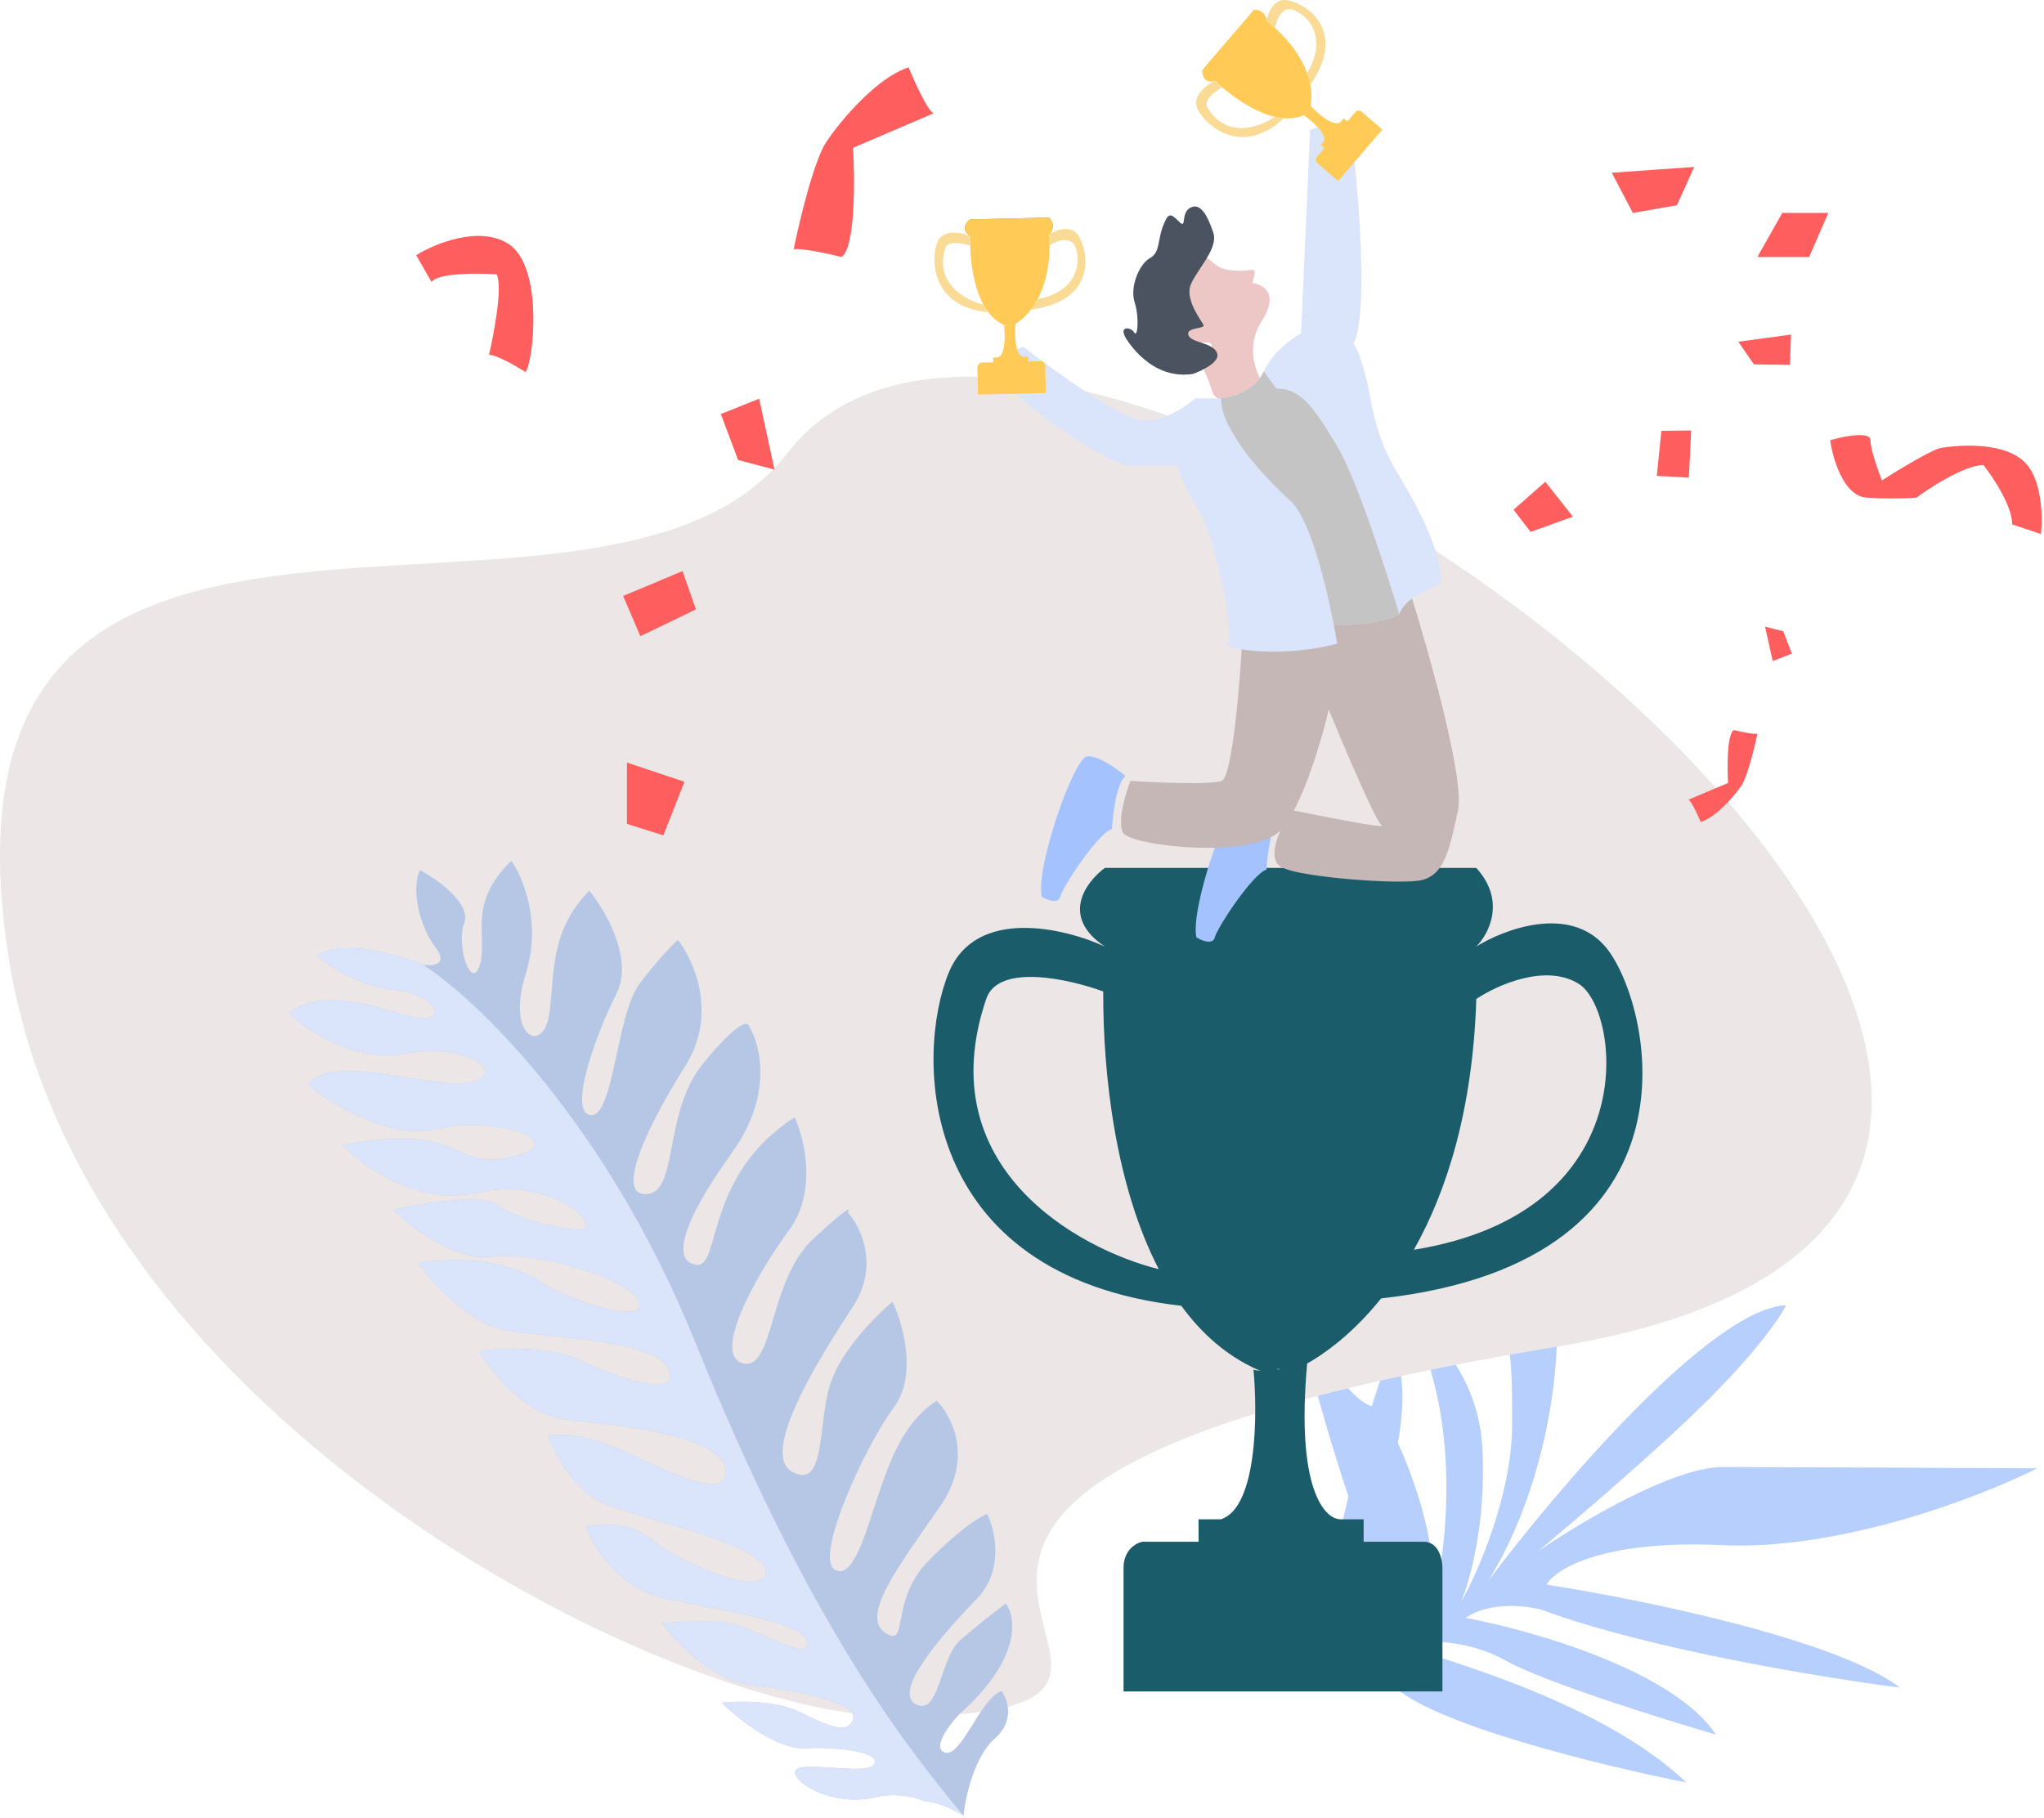 <svg width="407" height="362" viewBox="0 0 407 362" fill="none" xmlns="http://www.w3.org/2000/svg">
<path d="M273.642 311.336C272.333 322.053 271.315 330.087 260.563 335.828C262.361 326.189 265.349 311.343 268.488 298.019C264.654 286.474 257.331 262.225 258.708 257.597C260.845 264.114 266.727 277.742 273.154 280.108C274.718 274.877 276.186 270.938 277.414 269.212C278.692 270.898 280.284 276.63 278.346 287.339C282.253 295.862 288.644 314.615 282.951 321.432L284.462 323.099C287.843 311.682 291.81 283.557 280.621 262.392C285.183 265.013 294.485 273.949 295.197 288.722C295.909 303.496 292.611 315.16 290.872 319.145C294.305 313.131 301.156 297.543 301.097 283.312C301.024 265.521 301.807 259.368 278.753 232.598C288.654 235.39 308.732 244.42 309.833 258.198C311.21 275.422 306.565 298.366 296.346 314.825C309.884 296.792 340.695 260.57 355.643 259.952C354.634 262.071 350.137 268.781 340.211 278.681C330.285 288.581 313.4 303.01 306.198 308.987C314.338 303.376 333.104 292.158 343.048 292.169C352.991 292.18 388.936 292.339 405.665 292.417C394.659 297.984 366.698 308.839 342.914 307.725C319.128 306.612 309.688 312.504 307.941 315.589C326.129 318.39 365.668 326.413 378.318 336.093C363.379 334.203 328.211 328.461 307.054 320.624C303.962 319.775 296.59 318.903 291.836 322.213C304.943 324.643 333.26 332.695 341.678 345.458C330.839 342.299 307.3 334.93 299.859 330.731C290.558 325.481 278.701 326.768 280.395 327.968C282.089 329.168 317.681 337.695 335.787 354.996C319.139 351.721 284.077 343.187 277.005 335.256C276.432 333.955 274.411 331.658 270.909 332.874C267.406 334.088 272.473 330.255 275.444 328.187C275.796 323.121 275.929 312.66 273.642 311.336Z" fill="#B7CFFD"/>
<path d="M1.588 189.858C15.759 283.683 135.549 342.237 179.138 341.874C262.857 341.179 124.593 298.854 310.206 268.169C495.818 237.483 214.348 15.705 156.769 90.258C119.364 138.69 -16.125 72.576 1.588 189.858Z" fill="#ECE6E6"/>
<path d="M63.064 190.32C68.317 186.9 79.375 190.116 84.247 192.152C86.193 192.429 89.405 192.113 86.686 188.628C83.287 184.272 81.869 176.476 83.661 173.307C87.164 175.197 93.824 179.939 92.44 183.791C90.71 188.607 94.026 197.716 95.589 191.983C97.152 186.251 92.961 180.143 101.8 171.429C104.105 174.663 107.912 183.681 104.701 193.879C100.687 206.627 108.08 209.846 109.309 202.278C110.539 194.712 109.141 185.728 117.333 177.368C120.587 181.356 126.221 191.054 122.736 197.942C118.379 206.551 113.085 221.727 117.651 222.081C122.218 222.435 122.758 201.964 127.343 195.919C131.013 191.082 133.972 188.08 134.994 187.184C138.185 191.262 142.948 201.987 136.477 212.26C128.389 225.102 122.49 238.256 128.808 237.817C135.125 237.378 132.017 221.599 139.959 211.864C146.314 204.075 148.611 203.42 148.966 204.067C151.371 207.735 154.1 217.961 145.779 229.519C135.376 243.966 133.876 251.345 138.713 251.886C143.551 252.428 140.212 234.084 158.246 222.513C160.213 226.814 162.743 237.329 157.122 244.985C150.097 254.553 141.78 270.042 147.973 271.521C154.166 273.001 153.017 254.97 161.939 246.714C169.077 240.109 169.486 240.446 168.798 241.439C171.37 244.287 175.179 252.027 169.843 260.2C163.172 270.415 151.04 289.677 157.837 293.178C164.634 296.679 162.673 283.297 165.466 275.208C167.7 268.738 174.569 261.867 177.724 259.239C179.781 263.603 182.716 273.918 177.997 280.272C172.098 288.215 162.301 309.895 166.096 312.521C169.891 315.147 172.642 304.224 174.664 298.408C176.686 292.592 179.311 283.587 186.525 278.958C189.52 281.967 193.861 290.368 187.257 299.907C179.002 311.832 171.331 321.755 176.209 325.131C181.089 328.508 176.959 318.836 184.965 310.747C191.369 304.276 195.36 301.908 196.556 301.532C198.175 304.79 200.018 312.746 194.431 318.501C187.448 325.693 177.65 336.95 182.362 339.409C187.074 341.868 187.094 330.258 191.18 326.671C194.449 323.803 198.602 320.584 200.269 319.334C202.354 322.113 203.423 330.414 191.015 341.389C188.965 343.577 185.52 348.168 188.138 349.018C191.412 350.081 195.184 338.261 199.417 336.781C200.668 338.448 202.148 342.679 198.062 346.265C193.976 349.851 192.219 357.988 191.851 361.608C190.578 360.745 187.266 358.965 184.207 358.75C181.647 357.703 178.061 357.054 174.358 357.92C165.268 360.048 157.136 354.42 158.449 352.523C159.763 350.627 172.877 353.689 174.107 351.334C175.337 348.978 167.31 347.832 160.263 348.167C154.625 348.434 146.863 342.235 143.686 339.102C146.862 338.76 154.357 338.629 158.928 340.829L159.26 340.99C164.802 343.66 168.831 345.6 169.873 342.392C170.937 339.119 159.365 336.723 149.691 335.64C141.951 334.775 134.539 327.026 131.8 323.261C134.211 323.059 140.094 322.747 144.33 323.114C149.627 323.571 160.74 331.262 160.719 327.238C160.697 323.216 145.373 321.029 133.071 318.529C123.23 316.529 118.044 307.997 116.682 303.981C119.253 303.356 125.459 303 129.713 306.585C135.03 311.066 152.273 318.589 152.46 313.106C152.647 307.624 129.046 302.916 120.872 299.666C114.333 297.065 110.321 289.425 109.132 285.93C112.802 285.263 117.722 286.262 123.623 288.742C129.523 291.222 145.099 299.996 144.494 292.763C143.888 285.53 122.246 283.781 112.572 282.699C104.833 281.832 97.92 273.362 95.432 269.235C98.1 268.276 109.443 268.108 114.885 270.671C120.327 273.234 135.402 279.256 133.316 273.003C131.23 266.75 110.11 266.565 100.811 264.94C93.371 263.64 85.978 255.479 83.212 251.56C95.409 249.578 104.041 252.745 108.107 255.559C112.173 258.373 127.894 264.04 127.33 259.642C126.767 255.244 107.397 249.055 98.14 250.265C90.734 251.234 81.932 244.529 78.457 241.054C79.75 240.346 95.344 237.509 98.597 239.76C101.85 242.01 107.938 244.22 114.694 244.886C121.449 245.552 110.585 234.026 95.344 237.509C83.152 240.295 72.208 232.321 68.26 227.986C93.758 223.584 89.11 233.195 101.87 230.4C114.629 227.605 98.449 222.02 86.878 224.836C77.621 227.088 65.993 219.871 61.337 215.98C66.569 209.58 85.189 216.853 93.257 215.622C101.326 214.391 93.673 207.492 80.83 209.828C70.555 211.697 61.036 205.217 57.561 201.744C62.564 197.99 69.319 198.657 79.87 201.949C90.42 205.241 87.438 197.967 78.764 197.176C71.825 196.543 65.406 192.341 63.064 190.32Z" fill="#B6C7E5"/>
<path d="M138.444 267.333C160.447 321.84 179.131 346.393 191.851 361.608C190.578 360.745 187.266 358.965 184.207 358.75C181.647 357.703 178.061 357.054 174.358 357.92C165.268 360.048 157.136 354.42 158.449 352.523C159.763 350.627 172.877 353.689 174.107 351.334C175.337 348.978 167.31 347.832 160.263 348.167C154.625 348.434 146.863 342.235 143.686 339.102C146.862 338.76 154.357 338.629 158.928 340.829L159.26 340.99C164.802 343.66 168.831 345.6 169.873 342.392C170.937 339.119 159.365 336.723 149.691 335.64C141.951 334.775 134.539 327.026 131.8 323.261C134.211 323.059 140.094 322.747 144.33 323.114C149.627 323.571 160.74 331.262 160.719 327.238C160.697 323.216 145.373 321.029 133.071 318.529C123.23 316.529 118.044 307.997 116.682 303.981C119.253 303.356 125.459 303 129.713 306.585C135.03 311.066 152.273 318.589 152.46 313.106C152.647 307.624 129.046 302.916 120.872 299.666C114.333 297.065 110.321 289.425 109.132 285.93C112.802 285.263 117.722 286.262 123.623 288.742C129.523 291.222 145.099 299.996 144.494 292.763C143.888 285.53 122.246 283.781 112.572 282.699C104.833 281.832 97.921 273.361 95.432 269.235C98.1 268.276 109.443 268.108 114.885 270.671C120.327 273.234 135.402 279.256 133.316 273.003C131.23 266.75 110.11 266.565 100.811 264.94C93.371 263.64 85.978 255.479 83.212 251.56C95.409 249.578 104.041 252.745 108.107 255.559C112.173 258.373 127.894 264.04 127.33 259.642C126.767 255.244 107.397 249.055 98.14 250.265C90.734 251.234 81.932 244.529 78.457 241.054C79.75 240.346 95.344 237.509 98.597 239.76C101.85 242.01 107.938 244.22 114.694 244.886C121.449 245.552 110.585 234.026 95.344 237.509C83.152 240.295 72.208 232.321 68.26 227.986C93.758 223.584 89.11 233.195 101.87 230.4C114.629 227.605 98.449 222.02 86.878 224.836C77.621 227.088 65.993 219.871 61.337 215.98C66.569 209.58 85.189 216.853 93.257 215.622C101.326 214.391 93.673 207.492 80.83 209.828C70.555 211.697 61.036 205.217 57.561 201.744C62.564 197.99 69.319 198.657 79.87 201.949C90.42 205.241 87.438 197.967 78.764 197.176C71.825 196.543 65.406 192.341 63.064 190.32C68.317 186.9 79.375 190.116 84.247 192.152C94.978 199.043 120.842 223.727 138.444 267.333Z" fill="#DAE4FA"/>
<path fill-rule="evenodd" clip-rule="evenodd" d="M180.92 13.418C182.064 16.215 184.658 21.962 185.879 22.572L169.856 29.438C170.237 35.922 170.314 49.349 167.567 51.179C165.024 50.544 159.555 49.349 158.029 49.654C159.173 44.06 162.073 31.955 164.515 28.294C167.567 23.716 174.815 15.325 180.92 13.418ZM349.929 51.179L354.888 42.407H364.045L360.23 51.179H349.929ZM146.965 91.611L143.532 82.457L151.162 79.405L154.214 93.518L146.965 91.611ZM124.075 118.692L127.508 126.702L138.572 121.362L135.901 113.734L124.075 118.692ZM371.675 99.106C367.097 98.801 364.935 91.351 364.426 87.663C367.097 86.9 372.438 85.832 372.438 87.663C372.438 89.494 373.964 93.766 374.727 95.673C377.906 93.638 384.722 89.494 386.554 89.189C388.843 88.807 398.381 87.663 402.959 91.859C406.621 95.215 406.774 102.92 406.392 106.353L400.67 104.446C400.67 100.784 396.855 95.037 394.947 92.621C391.284 92.621 384.519 96.945 381.594 99.106C380.195 99.233 376.253 99.411 371.675 99.106ZM355.079 125.723L356.796 130.176L352.981 131.661L351.455 124.795L355.079 125.723ZM338.64 163.701C338.076 162.344 336.796 159.558 336.194 159.262L344.096 155.933C343.909 152.79 343.87 146.28 345.225 145.392C346.479 145.7 349.176 146.28 349.929 146.132C349.364 148.844 347.934 154.713 346.73 156.488C345.225 158.708 341.651 162.776 338.64 163.701ZM82.871 50.825L85.924 56.165C87.144 54.334 95.08 54.386 98.895 54.64C100.116 57.081 98.386 66.337 97.369 70.66C98.895 70.66 102.837 72.948 104.617 74.093C106.144 72.567 108.433 53.114 101.184 48.537C95.385 44.875 86.559 48.537 82.871 50.825ZM320.934 34.397L325.131 42.407L333.905 40.881L337.339 33.252L320.934 34.397ZM124.838 164.082V151.876L136.283 155.691L132.086 166.371L124.838 164.082ZM356.424 72.659L349.25 72.578L346.123 68.055L356.623 66.635L356.424 72.659ZM329.896 94.763L336.281 95.131L336.748 85.734L330.817 85.799L329.896 94.763ZM313.192 102.893L304.771 105.943L301.381 101.514L307.702 95.952L313.192 102.893Z" fill="#FF5E5E"/>
<path fill-rule="evenodd" clip-rule="evenodd" d="M219.999 172.855C216.264 175.588 211.035 182.547 219.999 188.511C211.875 184.783 194.282 180.609 188.904 193.73C182.181 210.131 182.46 254.069 235.22 260.057C239.243 265.574 244.224 270.017 250.354 272.755C250.565 272.849 250.805 272.901 251.064 272.924C250.509 272.961 249.997 272.936 249.591 272.755C250.429 281.701 250.313 300.19 243.142 302.575H238.66V307.048H227.454C226.209 307.297 223.719 308.689 223.719 312.267V336.869H287.217V312.267C287.217 310.528 286.47 307.048 283.482 307.048H271.529V302.575H267.047H266.833C263.578 302.44 258.05 296.131 260.283 271.536C260.537 271.412 260.804 271.267 261.086 271.097C265.481 268.442 270.369 264.363 275.007 258.59C277.27 255.773 279.473 252.553 281.53 248.898C288.161 237.117 293.271 220.817 293.96 198.949C294.066 195.601 294.069 192.123 293.957 188.511C296.446 186.026 299.932 179.416 293.957 172.855H219.999ZM230.738 252.764C222.104 236.146 219.599 213.84 219.677 197.457C212.905 194.973 198.765 191.791 196.375 198.949C185.019 232.347 214.552 248.742 230.738 252.764ZM254.922 272.666C254.674 272.641 254.407 272.644 254.129 272.663C254.305 272.679 254.472 272.708 254.627 272.755C254.727 272.722 254.826 272.693 254.922 272.666ZM319.635 188.511C312.464 180.162 299.528 185.032 293.957 188.511C294.069 192.123 294.066 195.601 293.961 198.949C298.037 196.215 307.832 191.791 314.406 195.967C322.624 201.185 327.841 241.443 281.531 248.898C279.474 252.553 277.27 255.773 275.008 258.59C341.688 251.135 328.6 198.949 319.635 188.511Z" fill="#1B5C6A"/>
<path d="M216.506 150.628C218.664 150.432 222.473 153.161 224.107 154.55C222.343 155.923 221.574 162.15 221.41 165.092C218.713 165.828 211.601 176.614 211.112 178.576C210.719 180.145 208.496 179.229 207.433 178.576C206.207 172.692 213.809 150.873 216.506 150.628Z" fill="#A4C3FE"/>
<path d="M247.29 158.728C249.448 158.532 253.257 161.261 254.891 162.65C253.126 164.023 252.357 170.251 252.194 173.192C249.497 173.928 242.386 184.715 241.895 186.677C241.503 188.245 239.28 187.33 238.217 186.677C236.991 180.793 244.593 158.973 247.29 158.728Z" fill="#A4C3FE"/>
<path d="M252.181 77.316C250.116 85.048 244.285 81.39 241.629 78.595C241.242 77.431 240.341 74.874 239.835 73.951C239.204 72.798 243.291 67.935 240.062 68.203C236.833 68.471 234.676 65.903 236.565 65.243C238.454 64.584 238.399 63.114 236.427 61.568C234.455 60.023 237.093 51.828 238.535 51.039C239.978 50.249 241.243 52.556 243.187 53.367C245.131 54.177 248.36 53.909 249.383 53.724C250.202 53.575 249.693 55.429 249.335 56.374C251.454 56.59 254.8 58.407 251.239 63.957C247.678 69.507 250.383 75.176 252.181 77.316Z" fill="#EDC7C5"/>
<path d="M242.35 70.325C243.003 72.066 239.389 73.821 237.5 74.481C234.949 74.862 232.72 74.391 230.828 73.498C227.832 72.082 225.681 69.605 224.44 67.757C222.413 64.742 225.223 65.079 225.855 66.233C226.487 67.386 226.926 63.396 225.923 60.195C224.92 56.995 226.96 52.502 228.979 51.397C230.999 50.291 230.47 47.956 231.541 45.118C232.613 42.282 233.059 42.413 234.742 44.115C236.426 45.819 234.976 42.488 236.995 41.382C239.015 40.276 240.437 42.872 241.599 46.361C242.76 49.85 237.203 54.769 236.867 57.577C236.53 60.387 239.162 63.821 239.636 64.686C240.109 65.552 236.118 65.112 236.62 66.713C237.121 68.313 241.532 68.147 242.35 70.325Z" fill="#4B5361"/>
<path fill-rule="evenodd" clip-rule="evenodd" d="M280.506 117.041C275.994 120.179 256.557 124.723 247.402 126.601C246.912 135.918 245.392 154.746 243.234 155.531C241.076 156.315 230.237 155.858 225.089 155.531C224.107 158.064 222.44 163.67 223.617 165.828C225.089 168.524 249.61 171.221 255.004 165.337C253.941 167.528 252.601 172.117 255.74 172.937C259.418 174.653 277.318 176.124 282.468 175.388C287.424 174.681 288.519 169.657 290.125 162.285C290.187 161.999 290.251 161.708 290.315 161.414C291.688 155.138 284.348 129.217 280.506 117.041ZM264.567 141.312C267.592 148.666 273.934 163.572 275.111 164.356C276.289 165.141 263.946 162.722 257.628 161.414C260.822 155.405 263.468 146.096 264.567 141.312Z" fill="#C4B7B6"/>
<path d="M243.117 79.337C245.214 79.174 249.858 77.871 251.655 73.962C253.453 70.053 257.348 67.284 259.07 66.388L260.868 25.832C263.19 25.099 268.014 24.073 268.733 25.832C269.631 28.031 273.068 62.161 269.473 68.513C270.446 69.001 271.679 74.138 272.169 75.854C272.843 78.213 273.473 86.287 277.893 93.571C283.694 103.128 287.106 110.673 286.882 116.292C284.335 117.269 279.699 119.209 278.62 122.336C275.923 124.096 268.822 124.536 265.607 124.536C265.867 125.886 266.086 127.126 266.261 128.2C253.903 131.376 243.117 128.933 244.465 128.2C245.813 127.467 243.117 113.118 240.421 105.479C238.805 100.903 234.803 95.951 234.578 92.774H225.366C219.973 92.774 198.851 77.383 198.851 73.962C198.851 71.226 202.146 69.564 203.794 69.076C209.936 73.88 223.299 83.539 227.613 83.734C231.927 83.93 236.301 80.884 237.949 79.337H243.117Z" fill="#DAE4FA"/>
<path d="M251.655 73.962C249.858 77.871 245.214 79.175 243.117 79.337C243.117 85.689 251.655 94.973 257.048 99.859C260.77 103.231 263.979 116.057 265.607 124.536C268.822 124.536 275.923 124.096 278.62 122.336C276.074 113.785 270.037 95.12 266.261 88.865C261.543 81.047 259.07 77.383 254.128 77.383L251.655 73.962Z" fill="#C4C4C4"/>
<path d="M241.97 16.09C239.765 16.711 239.365 14.902 239.441 13.921L249.69 1.977C251.578 1.922 252.163 3.4 252.219 4.147C252.818 4.629 253.38 5.112 253.906 5.593C257.344 8.735 259.269 11.818 260.253 14.522C260.558 15.361 260.774 16.163 260.915 16.919C261.205 18.467 261.186 19.822 261.006 20.9C260.907 21.497 260.659 21.637 260.485 22.05C260.225 22.216 260.058 22.735 259.787 22.863C258.495 23.473 257.087 23.662 255.638 23.547C255.044 23.5 254.442 23.401 253.839 23.26C249.958 22.352 246.007 19.665 243.371 17.383C242.849 16.93 242.379 16.494 241.97 16.09Z" fill="#FFCB56"/>
<path d="M241.97 16.09C239.765 16.711 239.365 14.902 239.441 13.921L249.69 1.977C251.578 1.922 252.163 3.4 252.219 4.147L241.97 16.09Z" fill="#FFCB56"/>
<path d="M259.682 22.986C259.953 22.858 260.12 22.339 260.379 22.172C260.553 21.76 260.801 21.62 260.901 21.023C264.609 24.859 266.413 24.844 266.888 24.334L266.918 24.299L267.539 23.575L268.262 24.195L269.918 22.265C270.333 21.783 270.998 22.144 271.28 22.385L275.254 25.794L266.454 36.049L262.48 32.64C261.901 32.144 262.022 31.549 262.155 31.313L263.707 29.503L262.985 28.884L263.606 28.16C264.214 26.671 261.243 24.09 259.682 22.986Z" fill="#FFCB56"/>
<path fill-rule="evenodd" clip-rule="evenodd" d="M241.97 16.091C242.379 16.494 242.849 16.93 243.371 17.383C242.031 18.132 239.558 19.975 240.383 21.352C244.205 27.814 250.947 25.317 253.839 23.26C254.443 23.402 255.044 23.5 255.638 23.547C247.36 31.238 240.222 25.194 238.504 21.835C237.13 19.148 240.242 16.886 241.97 16.091ZM252.219 4.147C252.429 2.765 253.435 0.002 255.778 8.52666e-08C258.706 -0.001 268.952 5.117 260.915 16.919C260.773 16.163 260.559 15.361 260.253 14.523C265.467 6.011 258.24 1.274 256.257 1.878C254.672 2.361 254.029 4.556 253.906 5.593C253.38 5.112 252.818 4.63 252.219 4.147Z" fill="#FADB96"/>
<path d="M193.217 47.032C191.28 45.808 192.358 44.301 193.139 43.701L208.875 43.333C210.179 44.7 209.47 46.124 208.953 46.665L193.217 47.032Z" fill="#8C7D5C"/>
<path d="M193.217 47.032C191.28 45.807 192.358 44.301 193.139 43.701L208.874 43.333C210.179 44.7 209.47 46.123 208.952 46.664C208.994 47.432 209.011 48.172 209.006 48.885C208.967 53.541 207.961 57.035 206.609 59.575C206.189 60.363 205.737 61.058 205.269 61.669C204.311 62.92 203.291 63.812 202.37 64.399C201.858 64.725 201.589 64.634 201.166 64.78C200.868 64.698 200.37 64.921 200.094 64.805C198.777 64.253 197.695 63.332 196.811 62.179C196.449 61.705 196.12 61.193 195.821 60.649C193.902 57.156 193.258 52.423 193.193 48.937C193.18 48.247 193.19 47.605 193.217 47.032Z" fill="#FFCB56"/>
<path d="M199.932 64.809C200.208 64.924 200.706 64.702 201.003 64.784C201.426 64.638 201.697 64.728 202.207 64.403C201.834 69.725 203.052 71.056 203.748 71.069L203.794 71.067L204.748 71.045L204.77 71.997L207.313 71.937C207.949 71.922 208.125 72.659 208.134 73.029L208.256 78.264L194.746 78.579L194.623 73.345C194.606 72.584 195.129 72.275 195.393 72.216L197.776 72.16L197.754 71.208L198.708 71.186C200.222 70.643 200.155 66.708 199.932 64.809Z" fill="#FFCB56"/>
<path fill-rule="evenodd" clip-rule="evenodd" d="M193.217 47.032C193.19 47.605 193.18 48.247 193.193 48.937C191.74 48.442 188.715 47.836 188.242 49.371C185.992 56.533 192.357 59.874 195.821 60.649C196.12 61.193 196.449 61.705 196.811 62.179C185.556 61.167 185.278 51.82 186.627 48.297C187.706 45.478 191.47 46.279 193.217 47.032ZM208.953 46.665C210.121 45.897 212.849 44.796 214.416 46.537C216.376 48.713 219.42 59.752 205.269 61.669C205.737 61.058 206.189 60.363 206.609 59.575C216.425 57.758 215.115 49.219 213.341 48.149C211.921 47.293 209.859 48.283 209.006 48.885C209.011 48.172 208.994 47.432 208.953 46.665Z" fill="#FADB96"/>
</svg>

